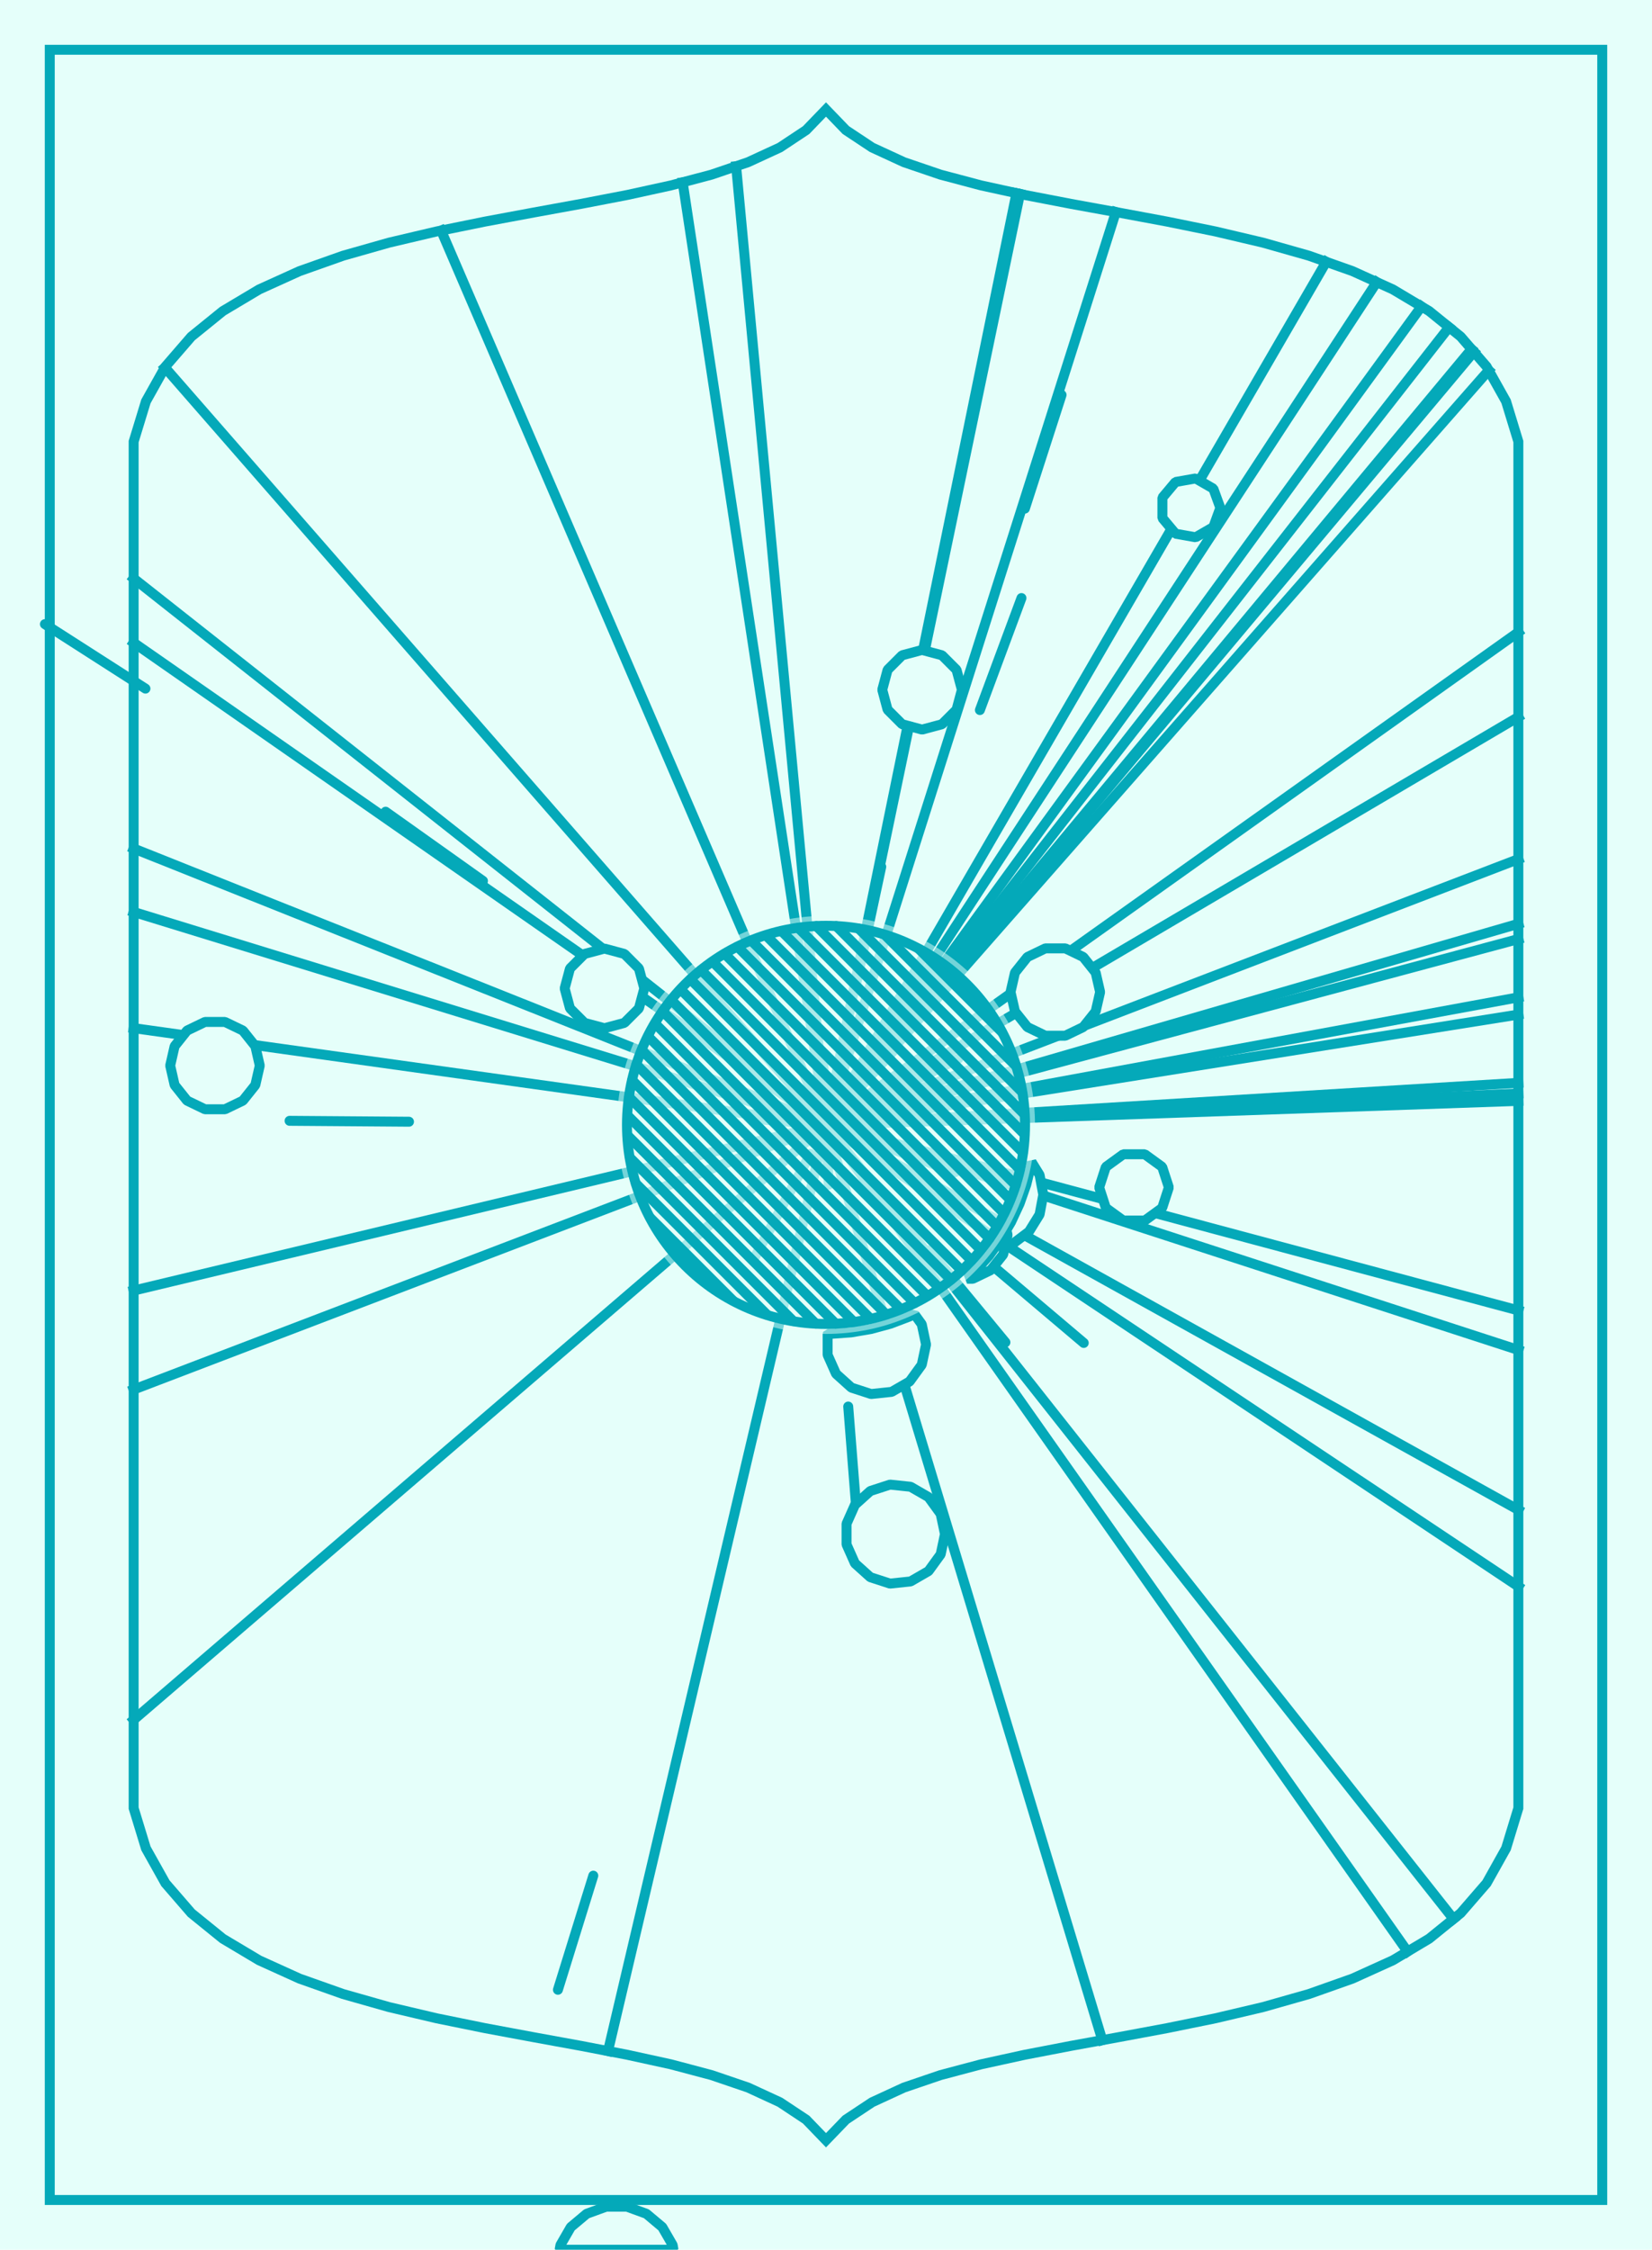 <?xml version="1.0"?>
<!DOCTYPE svg PUBLIC '-//W3C//DTD SVG 1.0//EN'
          'http://www.w3.org/TR/2001/REC-SVG-20010904/DTD/svg10.dtd'>
<svg xmlns:xlink="http://www.w3.org/1999/xlink" style="fill-opacity:1; color-rendering:auto; color-interpolation:auto; text-rendering:auto; stroke:black; stroke-linecap:square; stroke-miterlimit:10; shape-rendering:auto; stroke-opacity:1; fill:black; stroke-dasharray:none; font-weight:normal; stroke-width:1; font-family:'Dialog'; font-style:normal; stroke-linejoin:miter; font-size:12px; stroke-dashoffset:0; image-rendering:auto;" width="166" height="226" xmlns="http://www.w3.org/2000/svg"
><!--Generated by the Batik Graphics2D SVG Generator--><defs id="genericDefs"
  /><g
  ><g style="stroke-linecap:round; fill:rgb(229,255,250); stroke:rgb(229,255,250);"
    ><rect x="0" width="166" height="226" y="0" style="stroke:none;"
    /></g
    ><g style="stroke-linecap:round; fill:rgb(229,255,250); stroke:rgb(229,255,250);"
    ><path style="stroke:none;" d="M83 11 L81.003 13.071 L78.367 14.818 L75.171 16.292 L71.496 17.544 L67.422 18.625 L63.029 19.586 L58.398 20.478 L53.608 21.352 L48.74 22.259 L43.875 23.25 L39.092 24.376 L34.472 25.688 L30.095 27.237 L26.041 29.074 L22.391 31.25 L19.224 33.816 L16.621 36.823 L14.663 40.322 L13.429 44.364 L13.429 181.636 L14.663 185.678 L16.621 189.177 L19.224 192.184 L22.391 194.75 L26.041 196.926 L30.095 198.763 L34.472 200.312 L39.092 201.624 L43.875 202.75 L48.74 203.741 L53.608 204.648 L58.398 205.522 L63.029 206.414 L67.422 207.375 L71.496 208.456 L75.171 209.708 L78.367 211.182 L81.003 212.929 L83 215 L84.997 212.929 L87.633 211.182 L90.829 209.708 L94.504 208.456 L98.578 207.375 L102.971 206.414 L107.602 205.522 L112.392 204.648 L117.26 203.741 L122.125 202.75 L126.908 201.624 L131.528 200.312 L135.905 198.763 L139.959 196.926 L143.609 194.75 L146.776 192.184 L149.379 189.177 L151.337 185.678 L152.571 181.636 L152.571 44.364 L151.337 40.322 L149.379 36.823 L146.776 33.816 L143.609 31.25 L139.959 29.074 L135.905 27.237 L131.528 25.688 L126.908 24.376 L122.125 23.25 L117.26 22.259 L112.392 21.352 L107.602 20.478 L102.971 19.586 L98.578 18.625 L94.504 17.544 L90.829 16.292 L87.633 14.818 L84.997 13.071 Z"
      /><path d="M83 11 L81.003 13.071 L78.367 14.818 L75.171 16.292 L71.496 17.544 L67.422 18.625 L63.029 19.586 L58.398 20.478 L53.608 21.352 L48.74 22.259 L43.875 23.25 L39.092 24.376 L34.472 25.688 L30.095 27.237 L26.041 29.074 L22.391 31.25 L19.224 33.816 L16.621 36.823 L14.663 40.322 L13.429 44.364 L13.429 181.636 L14.663 185.678 L16.621 189.177 L19.224 192.184 L22.391 194.75 L26.041 196.926 L30.095 198.763 L34.472 200.312 L39.092 201.624 L43.875 202.75 L48.74 203.741 L53.608 204.648 L58.398 205.522 L63.029 206.414 L67.422 207.375 L71.496 208.456 L75.171 209.708 L78.367 211.182 L81.003 212.929 L83 215 L84.997 212.929 L87.633 211.182 L90.829 209.708 L94.504 208.456 L98.578 207.375 L102.971 206.414 L107.602 205.522 L112.392 204.648 L117.26 203.741 L122.125 202.75 L126.908 201.624 L131.528 200.312 L135.905 198.763 L139.959 196.926 L143.609 194.75 L146.776 192.184 L149.379 189.177 L151.337 185.678 L152.571 181.636 L152.571 44.364 L151.337 40.322 L149.379 36.823 L146.776 33.816 L143.609 31.25 L139.959 29.074 L135.905 27.237 L131.528 25.688 L126.908 24.376 L122.125 23.25 L117.26 22.259 L112.392 21.352 L107.602 20.478 L102.971 19.586 L98.578 18.625 L94.504 17.544 L90.829 16.292 L87.633 14.818 L84.997 13.071 Z" style="fill:none; stroke:rgb(4,169,185);"
      /><rect x="5" y="5" width="156" style="fill:none; stroke:rgb(4,169,185);" height="216"
    /></g
    ><g style="fill:rgb(4,169,185); stroke-linecap:butt; stroke-linejoin:bevel; stroke:rgb(4,169,185);"
    ><path style="fill:none;" d="M83 113 L152.571 63.502"
      /><path style="fill:none;" d="M83 113 L13.429 85.237"
      /><path style="fill:none;" d="M83 113 L152.571 159.373"
      /><path style="fill:none;" d="M83 113 L152.571 92.801"
      /><path style="fill:none;" d="M83 113 L13.429 129.645"
      /><path style="fill:none;" d="M83 113 L148.101 35.347"
      /><path style="fill:none;" d="M83 113 L73.969 16.701"
      /><path style="fill:none;" d="M83 113 L44.327 23.158"
      /><path style="fill:none;" d="M83 113 L61.095 206.042"
      /><path style="fill:none;" d="M83 113 L149.593 37.206"
      /><path style="fill:none;" d="M83 113 L152.571 109.85"
      /><path style="fill:none;" d="M83 113 L152.571 151.68"
      /><path style="fill:none;" d="M83 113 L102.491 19.481"
      /><path style="fill:none;" d="M83 113 L13.429 58.105"
      /><path style="fill:none;" d="M83 113 L147.864 35.073"
      /><path style="fill:none;" d="M83 113 L152.571 94.335"
      /><path style="fill:none;" d="M83 113 L152.571 100.189"
      /><path style="fill:none;" d="M83 113 L146.051 192.771"
      /><path style="fill:none;" d="M83 113 L152.571 135.615"
      /><path style="fill:none;" d="M83 113 L138.342 28.341"
      /><path style="fill:none;" d="M83 113 L152.571 86.304"
      /><path style="fill:none;" d="M83 113 L152.571 101.919"
      /><path style="fill:none;" d="M83 113 L13.429 103.284"
      /><path style="fill:none;" d="M83 113 L112.125 21.303"
      /><path style="fill:none;" d="M83 113 L13.429 91.613"
      /><path style="fill:none;" d="M83 113 L13.429 172.768"
      /><path style="fill:none;" d="M83 113 L145.606 32.868"
      /><path style="fill:none;" d="M83 113 L102.139 19.404"
      /><path style="fill:none;" d="M83 113 L142.833 30.787"
      /><path style="fill:none;" d="M83 113 L152.571 131.64"
      /><path style="fill:none;" d="M83 113 L152.571 108.779"
      /><path style="fill:none;" d="M83 113 L141.435 196.046"
      /><path style="fill:none;" d="M83 113 L133.265 26.303"
      /><path style="fill:none;" d="M83 113 L110.763 204.945"
      /><path style="fill:none;" d="M83 113 L16.571 36.913"
      /><path style="fill:none;" d="M83 113 L13.429 139.587"
      /><path style="fill:none;" d="M83 113 L152.571 72.024"
      /><path style="fill:none;" d="M83 113 L68.598 18.313"
      /><path style="fill:none;" d="M83 113 L152.571 110.592"
      /><path style="fill:none;" d="M83 113 L13.429 64.561"
      /><line x1="29.098" x2="41.097" y1="112.593" style="stroke-linecap:round; fill:none; stroke-linejoin:miter;" y2="112.683"
      /><line x1="86.177" x2="85.233" y1="153.258" style="stroke-linecap:round; fill:none; stroke-linejoin:miter;" y2="141.295"
      /><line x1="108.899" x2="99.737" y1="134.906" style="stroke-linecap:round; fill:none; stroke-linejoin:miter;" y2="127.157"
      /><line x1="-35.978" x2="-25.915" y1="190.287" style="stroke-linecap:round; fill:none; stroke-linejoin:miter;" y2="183.75"
      /><line x1="-41.446" x2="-30.514" y1="169.328" style="stroke-linecap:round; fill:none; stroke-linejoin:miter;" y2="164.38"
      /><line x1="76.476" x2="88.435" y1="112.456" style="stroke-linecap:round; fill:none; stroke-linejoin:miter;" y2="113.453"
      /><line x1="106.67" x2="102.984" y1="39.671" style="stroke-linecap:round; fill:none; stroke-linejoin:miter;" y2="51.091"
      /><line x1="75.746" x2="81.432" y1="126.481" style="stroke-linecap:round; fill:none; stroke-linejoin:miter;" y2="115.914"
      /><line x1="92.679" x2="81.947" y1="108.159" style="stroke-linecap:round; fill:none; stroke-linejoin:miter;" y2="113.527"
      /><line x1="102.641" x2="98.465" y1="60.079" style="stroke-linecap:round; fill:none; stroke-linejoin:miter;" y2="71.329"
      /><line x1="88.552" x2="86.04" y1="87.072" style="stroke-linecap:round; fill:none; stroke-linejoin:miter;" y2="98.806"
      /><line x1="4.512" x2="14.615" y1="62.7" style="stroke-linecap:round; fill:none; stroke-linejoin:miter;" y2="69.175"
      /><line x1="77.245" x2="88.723" y1="111.244" style="stroke-linecap:round; fill:none; stroke-linejoin:miter;" y2="114.746"
      /><line x1="101.028" x2="93.39" y1="134.846" style="stroke-linecap:round; fill:none; stroke-linejoin:miter;" y2="125.591"
      /><line x1="38.748" x2="48.529" y1="81.54" style="stroke-linecap:round; fill:none; stroke-linejoin:miter;" y2="88.493"
      /><line x1="83.272" x2="82.729" y1="119.007" style="stroke-linecap:round; fill:none; stroke-linejoin:miter;" y2="107.02"
      /><line x1="56.063" x2="59.617" y1="199.884" style="stroke-linecap:round; fill:none; stroke-linejoin:miter;" y2="188.422"
      /><line x1="96.31" x2="85.578" y1="106.344" style="stroke-linecap:round; fill:none; stroke-linejoin:miter;" y2="111.711"
      /><line x1="95.974" x2="84.707" y1="117.755" style="stroke-linecap:round; fill:none; stroke-linejoin:miter;" y2="113.626"
      /><line x1="89.911" x2="81.825" y1="105.422" style="stroke-linecap:round; fill:none; stroke-linejoin:miter;" y2="114.289"
      /><path d="M110.098 97.704 L108.849 96.138 L107.045 95.269 L105.042 95.269 L103.238 96.138 L101.989 97.704 L101.544 99.656 L101.989 101.609 L103.238 103.175 L105.042 104.044 L107.045 104.044 L108.849 103.175 L110.098 101.609 L110.544 99.656 Z" style="fill:rgb(229,255,250); stroke:none;"
      /><path style="fill:none;" d="M110.098 97.704 L108.849 96.138 L107.045 95.269 L105.042 95.269 L103.238 96.138 L101.989 97.704 L101.544 99.656 L101.989 101.609 L103.238 103.175 L105.042 104.044 L107.045 104.044 L108.849 103.175 L110.098 101.609 L110.544 99.656 Z"
      /><path d="M116.782 117.225 L115.032 115.954 L112.869 115.954 L111.119 117.225 L110.451 119.282 L111.119 121.34 L112.869 122.611 L115.032 122.611 L116.782 121.34 L117.451 119.282 Z" style="fill:rgb(229,255,250); stroke:none;"
      /><path style="fill:none;" d="M116.782 117.225 L115.032 115.954 L112.869 115.954 L111.119 117.225 L110.451 119.282 L111.119 121.34 L112.869 122.611 L115.032 122.611 L116.782 121.34 L117.451 119.282 Z"
      /><path d="M67.674 226 L67.591 225.53 L66.549 223.726 L64.953 222.386 L62.995 221.674 L60.911 221.674 L58.953 222.386 L57.356 223.726 L56.315 225.53 L56.232 226 Z" style="fill:rgb(229,255,250); stroke:none;"
      /><path style="fill:none;" d="M67.674 226 L67.591 225.53 L66.549 223.726 L64.953 222.386 L62.995 221.674 L60.911 221.674 L58.953 222.386 L57.356 223.726 L56.315 225.53 L56.232 226 Z"
      /><path d="M101.784 124.939 L103.397 123.721 L104.461 122.002 L104.832 120.016 L104.461 118.029 L103.654 116.725 L103.609 117.035 L103.123 119.005 L102.45 120.919 L101.595 122.759 L100.566 124.508 L99.854 125.488 Z" style="fill:rgb(229,255,250); stroke:none;"
      /><path style="fill:none;" d="M101.784 124.939 L103.397 123.721 L104.461 122.002 L104.832 120.016 L104.461 118.029 L103.654 116.725 L103.609 117.035 L103.123 119.005 L102.45 120.919 L101.595 122.759 L100.566 124.508 L99.854 125.488 Z"
      /><path d="M96.117 67.291 L94.653 65.827 L92.653 65.291 L90.653 65.827 L89.189 67.291 L88.653 69.291 L89.189 71.291 L90.653 72.755 L92.653 73.291 L94.653 72.755 L96.117 71.291 L96.653 69.291 Z" style="fill:rgb(229,255,250); stroke:none;"
      /><path style="fill:none;" d="M96.117 67.291 L94.653 65.827 L92.653 65.291 L90.653 65.827 L89.189 67.291 L88.653 69.291 L89.189 71.291 L90.653 72.755 L92.653 73.291 L94.653 72.755 L96.117 71.291 L96.653 69.291 Z"
      /><path d="M83.163 134.025 L83.163 136.105 L84.009 138.004 L85.554 139.395 L87.531 140.038 L89.599 139.82 L91.399 138.781 L92.621 137.099 L93.054 135.065 L92.621 133.031 L91.879 132.009 L91.387 132.253 L89.489 132.972 L87.531 133.505 L85.531 133.847 L83.507 133.994 L83.18 133.986 Z" style="fill:rgb(229,255,250); stroke:none;"
      /><path style="fill:none;" d="M83.163 134.025 L83.163 136.105 L84.009 138.004 L85.554 139.395 L87.531 140.038 L89.599 139.82 L91.399 138.781 L92.621 137.099 L93.054 135.065 L92.621 133.031 L91.879 132.009 L91.387 132.253 L89.489 132.972 L87.531 133.505 L85.531 133.847 L83.507 133.994 L83.18 133.986 Z"
      /><path d="M25.656 105.094 L24.407 103.528 L22.603 102.659 L20.6 102.659 L18.796 103.528 L17.547 105.094 L17.102 107.046 L17.547 108.999 L18.796 110.565 L20.6 111.434 L22.603 111.434 L24.407 110.565 L25.656 108.999 L26.102 107.046 Z" style="fill:rgb(229,255,250); stroke:none;"
      /><path style="fill:none;" d="M25.656 105.094 L24.407 103.528 L22.603 102.659 L20.6 102.659 L18.796 103.528 L17.547 105.094 L17.102 107.046 L17.547 108.999 L18.796 110.565 L20.6 111.434 L22.603 111.434 L24.407 110.565 L25.656 108.999 L26.102 107.046 Z"
      /><path d="M94.522 152.076 L93.3 150.394 L91.499 149.354 L89.432 149.137 L87.454 149.78 L85.909 151.171 L85.064 153.07 L85.064 155.149 L85.909 157.049 L87.454 158.44 L89.432 159.082 L91.499 158.865 L93.3 157.825 L94.522 156.143 L94.954 154.11 Z" style="fill:rgb(229,255,250); stroke:none;"
      /><path style="fill:none;" d="M94.522 152.076 L93.3 150.394 L91.499 149.354 L89.432 149.137 L87.454 149.78 L85.909 151.171 L85.064 153.07 L85.064 155.149 L85.909 157.049 L87.454 158.44 L89.432 159.082 L91.499 158.865 L93.3 157.825 L94.522 156.143 L94.954 154.11 Z"
      /><path d="M64.203 97.291 L62.739 95.827 L60.739 95.291 L58.739 95.827 L57.274 97.291 L56.739 99.291 L57.274 101.291 L58.739 102.755 L60.739 103.291 L62.739 102.755 L64.203 101.291 L64.739 99.291 Z" style="fill:rgb(229,255,250); stroke:none;"
      /><path style="fill:none;" d="M64.203 97.291 L62.739 95.827 L60.739 95.291 L58.739 95.827 L57.274 97.291 L56.739 99.291 L57.274 101.291 L58.739 102.755 L60.739 103.291 L62.739 102.755 L64.203 101.291 L64.739 99.291 Z"
      /><path d="M121.921 49.089 L120.143 48.063 L118.122 48.419 L116.803 49.991 L116.803 52.043 L118.122 53.615 L120.143 53.972 L121.921 52.946 L122.622 51.017 Z" style="fill:rgb(229,255,250); stroke:none;"
      /><path style="fill:none;" d="M121.921 49.089 L120.143 48.063 L118.122 48.419 L116.803 49.991 L116.803 52.043 L118.122 53.615 L120.143 53.972 L121.921 52.946 L122.622 51.017 Z"
      /><path d="M97.749 128.461 L99.553 127.592 L100.802 126.026 L101.248 124.074 L101.128 123.552 L100.566 124.508 L99.373 126.15 L98.028 127.669 L97.175 128.461 Z" style="fill:rgb(229,255,250); stroke:none;"
      /><path style="fill:none;" d="M97.749 128.461 L99.553 127.592 L100.802 126.026 L101.248 124.074 L101.128 123.552 L100.566 124.508 L99.373 126.15 L98.028 127.669 L97.175 128.461 Z"
    /></g
    ><g style="fill:rgb(229,255,250); fill-opacity:0.498; stroke-opacity:0.498; stroke-linecap:round; stroke:rgb(229,255,250);"
    ><circle r="21" style="stroke:none;" cx="83" cy="113"
      /><circle r="20" style="stroke:none;" cx="83" cy="113"
    /></g
    ><g style="stroke-linecap:round; fill:rgb(4,169,185); stroke:rgb(4,169,185);"
    ><circle r="20" style="fill:none;" cx="83" cy="113"
      /><path d="M65.327 122.327 L73.662 130.662" style="fill:none; stroke-linecap:butt; stroke-linejoin:bevel;"
      /><path d="M63.893 118.893 L77.076 132.076" style="fill:none; stroke-linecap:butt; stroke-linejoin:bevel;"
      /><path d="M63.298 116.298 L79.717 132.717" style="fill:none; stroke-linecap:butt; stroke-linejoin:bevel;"
      /><path d="M63.053 114.053 L81.973 132.973" style="fill:none; stroke-linecap:butt; stroke-linejoin:bevel;"
      /><path d="M63.048 112.048 L83.974 132.974" style="fill:none; stroke-linecap:butt; stroke-linejoin:bevel;"
      /><path d="M63.219 110.219 L85.793 132.793" style="fill:none; stroke-linecap:butt; stroke-linejoin:bevel;"
      /><path d="M63.526 108.525 L87.473 132.473" style="fill:none; stroke-linecap:butt; stroke-linejoin:bevel;"
      /><path d="M63.943 106.943 L89.04 132.04" style="fill:none; stroke-linecap:butt; stroke-linejoin:bevel;"
      /><path d="M64.484 105.484 L90.512 131.512" style="fill:none; stroke-linecap:butt; stroke-linejoin:bevel;"
      /><path d="M65.112 104.112 L91.903 130.903" style="fill:none; stroke-linecap:butt; stroke-linejoin:bevel;"
      /><path d="M65.813 102.813 L93.189 130.189" style="fill:none; stroke-linecap:butt; stroke-linejoin:bevel;"
      /><path d="M66.581 101.581 L94.401 129.401" style="fill:none; stroke-linecap:butt; stroke-linejoin:bevel;"
      /><path d="M67.453 100.453 L95.551 128.551" style="fill:none; stroke-linecap:butt; stroke-linejoin:bevel;"
      /><path d="M68.384 99.384 L96.627 127.627" style="fill:none; stroke-linecap:butt; stroke-linejoin:bevel;"
      /><path d="M69.373 98.373 L97.616 126.616" style="fill:none; stroke-linecap:butt; stroke-linejoin:bevel;"
      /><path d="M70.449 97.449 L98.547 125.547" style="fill:none; stroke-linecap:butt; stroke-linejoin:bevel;"
      /><path d="M71.599 96.599 L99.419 124.419" style="fill:none; stroke-linecap:butt; stroke-linejoin:bevel;"
      /><path d="M72.811 95.811 L100.187 123.187" style="fill:none; stroke-linecap:butt; stroke-linejoin:bevel;"
      /><path d="M74.097 95.097 L100.888 121.888" style="fill:none; stroke-linecap:butt; stroke-linejoin:bevel;"
      /><path d="M75.488 94.488 L101.516 120.516" style="fill:none; stroke-linecap:butt; stroke-linejoin:bevel;"
      /><path d="M76.96 93.96 L102.057 119.057" style="fill:none; stroke-linecap:butt; stroke-linejoin:bevel;"
      /><path d="M78.527 93.527 L102.475 117.475" style="fill:none; stroke-linecap:butt; stroke-linejoin:bevel;"
      /><path d="M80.207 93.207 L102.781 115.781" style="fill:none; stroke-linecap:butt; stroke-linejoin:bevel;"
      /><path d="M82.026 93.026 L102.952 113.952" style="fill:none; stroke-linecap:butt; stroke-linejoin:bevel;"
      /><path d="M84.027 93.027 L102.947 111.947" style="fill:none; stroke-linecap:butt; stroke-linejoin:bevel;"
      /><path d="M86.283 93.283 L102.702 109.702" style="fill:none; stroke-linecap:butt; stroke-linejoin:bevel;"
      /><path d="M88.924 93.924 L102.107 107.107" style="fill:none; stroke-linecap:butt; stroke-linejoin:bevel;"
      /><path d="M92.338 95.338 L100.673 103.673" style="fill:none; stroke-linecap:butt; stroke-linejoin:bevel;"
    /></g
  ></g
></svg
>
